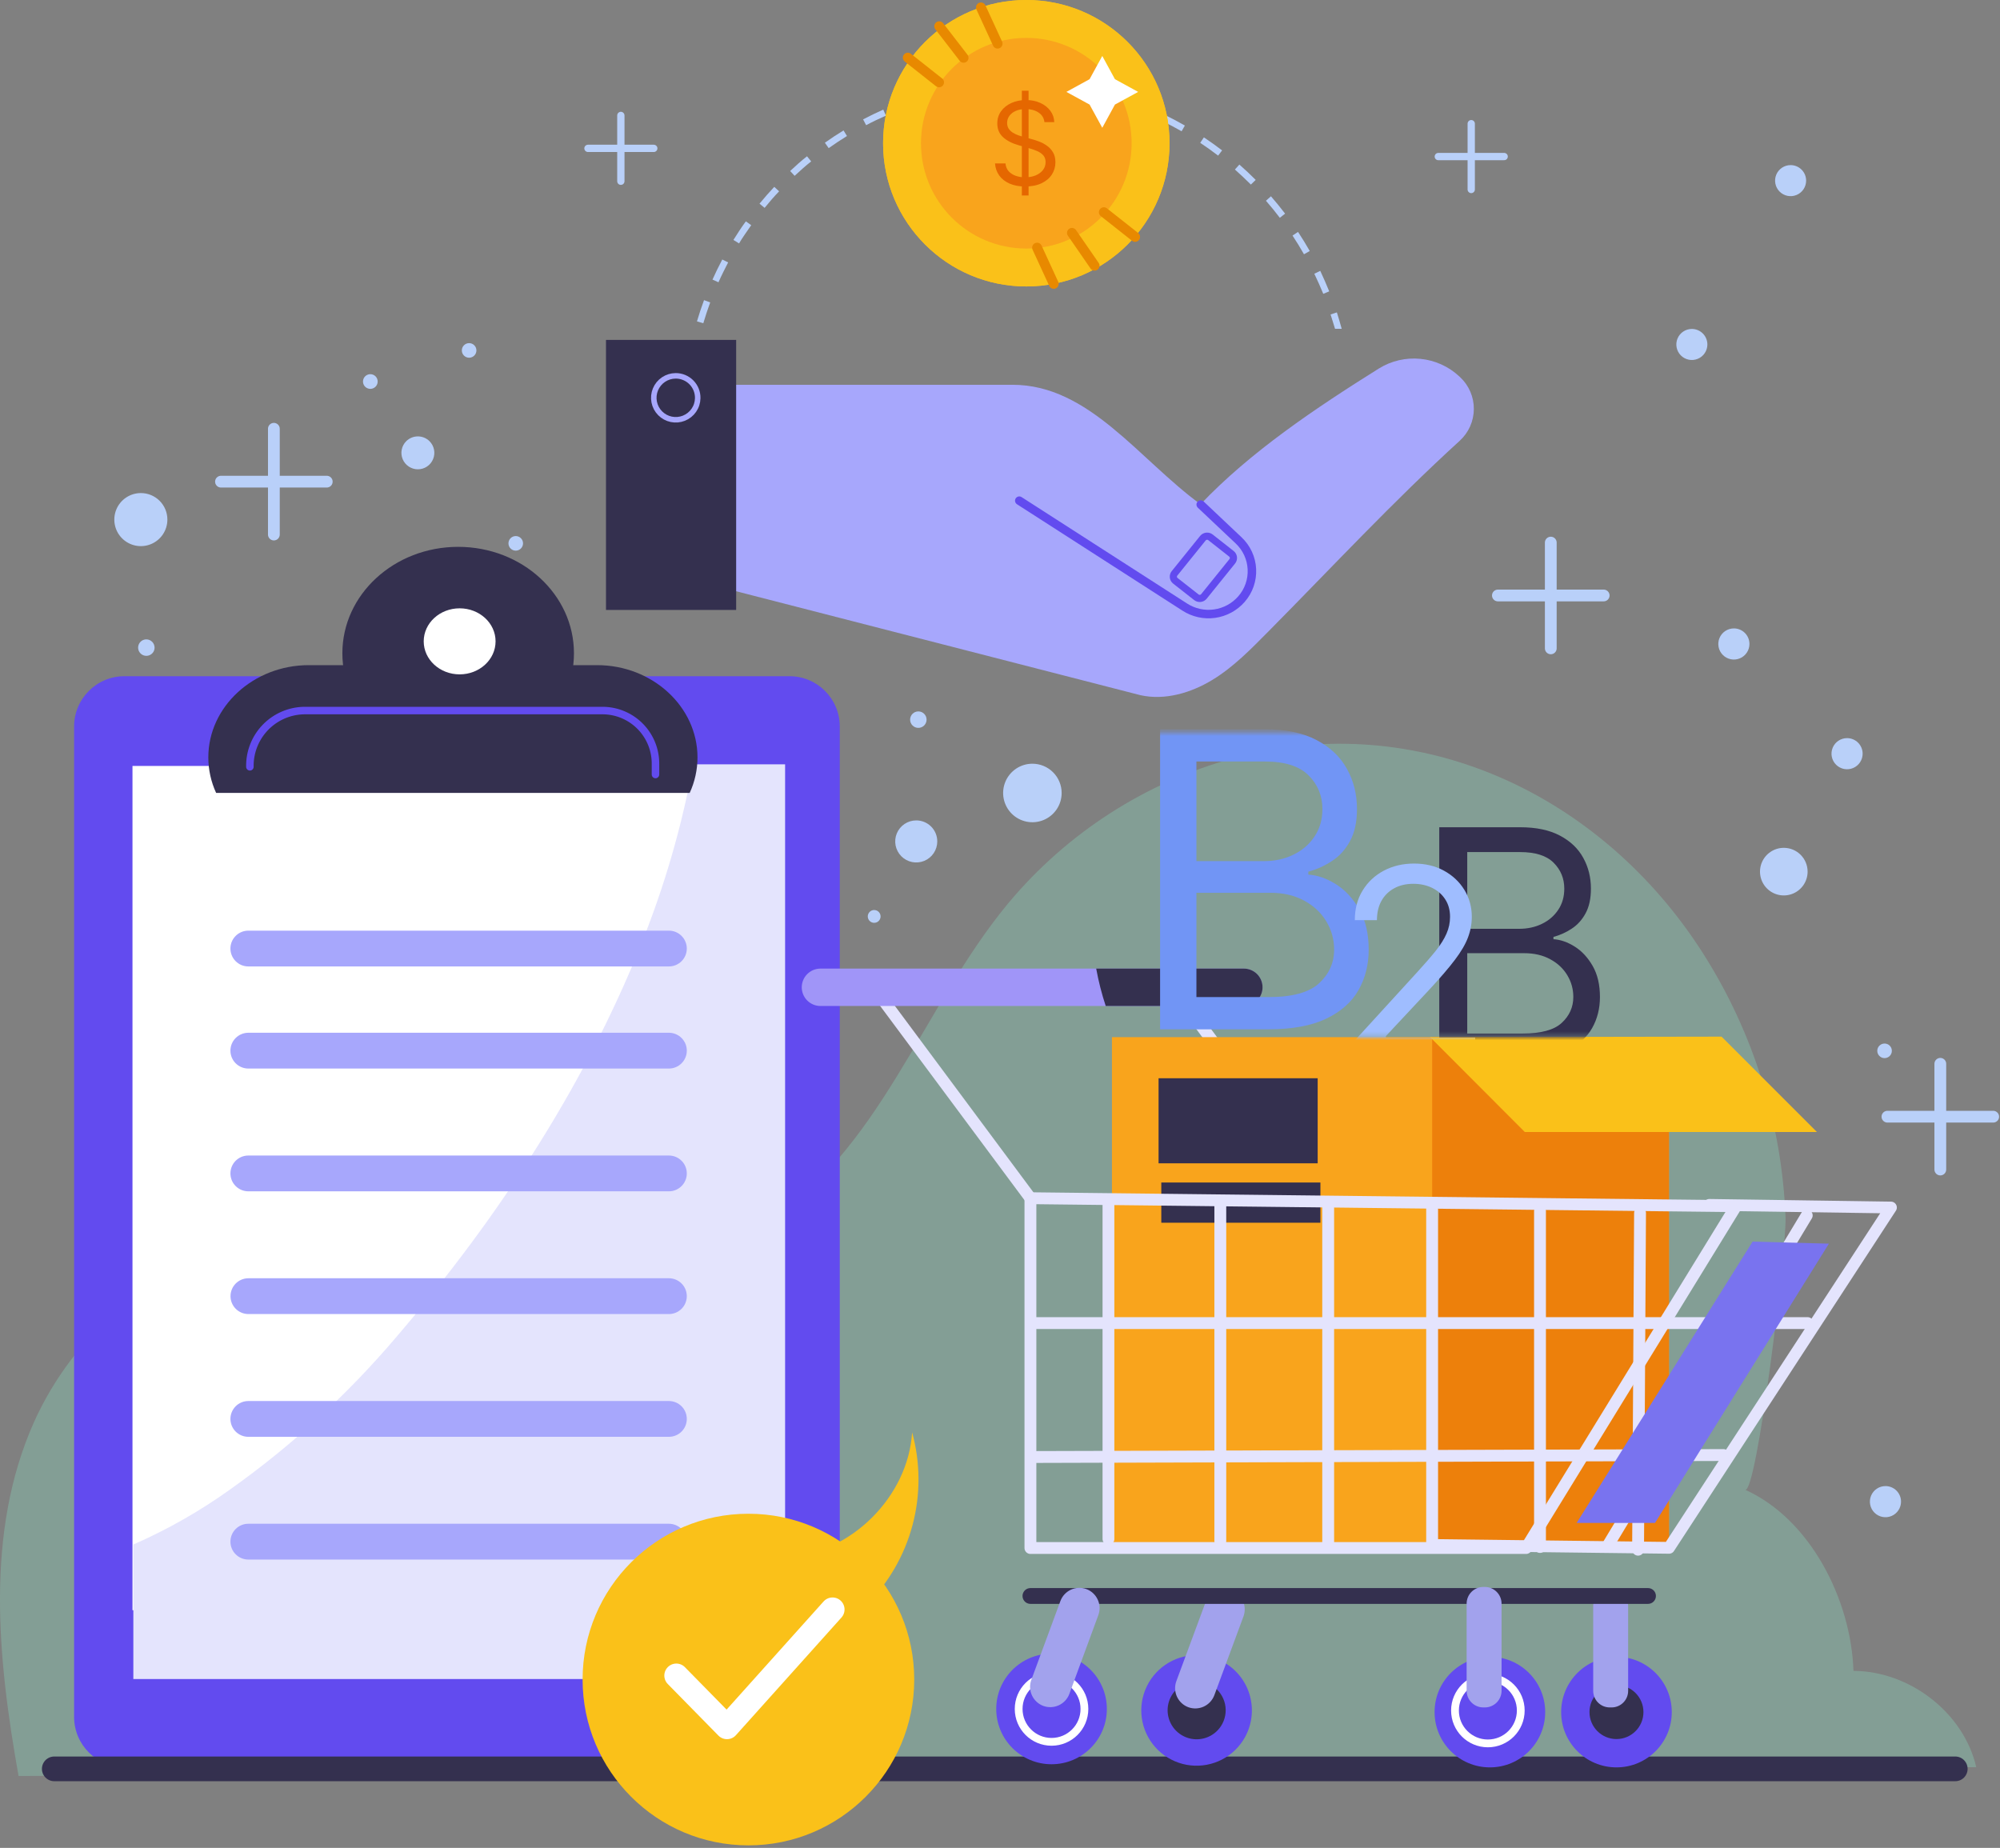 <svg width="447" height="413" viewBox="0 0 447 413" fill="none" xmlns="http://www.w3.org/2000/svg">
<rect x="0" y="0" width="447" height="413" fill="#808080" stroke="none"/>
<g clip-path="url(#clip0_391_2175)">
<path d="M61.21 95.83V119.47" stroke="#B9D0F9" stroke-width="2.63" stroke-linecap="round" stroke-linejoin="round"/>
<path d="M73.03 107.65H49.39" stroke="#B9D0F9" stroke-width="2.63" stroke-linecap="round" stroke-linejoin="round"/>
<path d="M346.6 121.27V144.91" stroke="#B9D0F9" stroke-width="2.63" stroke-linecap="round" stroke-linejoin="round"/>
<path d="M358.42 133.09H334.78" stroke="#B9D0F9" stroke-width="2.63" stroke-linecap="round" stroke-linejoin="round"/>
<path d="M138.76 25.8V40.51" stroke="#B9D0F9" stroke-width="1.63" stroke-linecap="round" stroke-linejoin="round"/>
<path d="M146.12 33.16H131.41" stroke="#B9D0F9" stroke-width="1.63" stroke-linecap="round" stroke-linejoin="round"/>
<path d="M328.82 27.64V42.35" stroke="#B9D0F9" stroke-width="1.63" stroke-linecap="round" stroke-linejoin="round"/>
<path d="M336.18 34.99H321.46" stroke="#B9D0F9" stroke-width="1.63" stroke-linecap="round" stroke-linejoin="round"/>
<path d="M433.66 237.76V261.39" stroke="#B9D0F9" stroke-width="2.63" stroke-linecap="round" stroke-linejoin="round"/>
<path d="M445.48 249.58H421.84" stroke="#B9D0F9" stroke-width="2.63" stroke-linecap="round" stroke-linejoin="round"/>
<path opacity="0.27" d="M4.15 396.93C-0.55 370.61 -3.34 342.44 7.53 318C21.67 286.24 58.84 267.34 93.25 272.27C109.57 274.61 125.25 281.62 141.72 281.52C151.746 281.442 161.575 278.728 170.22 273.65C196.5 258.18 205.93 225.21 225.44 201.76C238.498 186.152 255.996 174.886 275.61 169.46C317.1 158.1 358.08 177.62 380.67 213.14C391.918 230.831 398.267 251.192 399.07 272.14C399.31 278.76 392.65 334.14 390.02 332.95C404.58 339.49 413.72 357.5 414.25 373.44C426.78 373.49 438.88 382.75 441.69 394.96L4.15 396.93Z" fill="#8FF2D1"/>
<path d="M255.84 23.68C254.31 23.05 252.73 22.47 251.16 21.95L250.69 23.35C252.23 23.86 253.78 24.43 255.29 25.04L255.84 23.68Z" fill="#B9D0F9"/>
<path d="M273.14 33.61C271.82 32.61 270.45 31.61 269.07 30.7L268.25 31.92C269.61 32.83 270.95 33.79 272.25 34.78L273.14 33.61Z" fill="#B9D0F9"/>
<path d="M264.82 28.06C263.38 27.23 261.9 26.45 260.41 25.72L259.76 27.05C261.22 27.76 262.67 28.53 264.09 29.34L264.82 28.06Z" fill="#B9D0F9"/>
<path d="M246.36 20.53C244.75 20.12 243.11 19.75 241.48 19.45L241.2 20.9C242.8 21.2 244.41 21.56 245.99 21.96L246.36 20.53Z" fill="#B9D0F9"/>
<path d="M297.08 65.12C296.46 63.58 295.78 62.04 295.08 60.54L293.75 61.18C294.46 62.65 295.13 64.18 295.75 65.67L297.08 65.12Z" fill="#B9D0F9"/>
<path d="M299.87 73.49C299.53 72.26 299.18 71.03 298.79 69.82L297.38 70.28C297.73 71.34 298.04 72.41 298.38 73.49H299.87Z" fill="#B9D0F9"/>
<path d="M236.53 18.689C234.88 18.489 233.2 18.349 231.53 18.27L231.45 19.739C233.08 19.82 234.72 19.959 236.34 20.16L236.53 18.689Z" fill="#B9D0F9"/>
<path d="M287.22 47.75C286.22 46.43 285.15 45.13 284.06 43.87L282.94 44.87C284.02 46.1 285.06 47.38 286.04 48.68L287.22 47.75Z" fill="#B9D0F9"/>
<path d="M292.73 56.1C291.91 54.66 291.03 53.22 290.11 51.83L288.88 52.65C289.78 54.01 290.64 55.42 291.44 56.83L292.73 56.1Z" fill="#B9D0F9"/>
<path d="M280.65 40.21C279.48 39.03 278.25 37.88 277 36.78L276 37.89C277.22 38.97 278.42 40.1 279.57 41.25L280.65 40.21Z" fill="#B9D0F9"/>
<path d="M207.22 22.5L206.81 21.08C205.21 21.55 203.6 22.08 202.04 22.63L202.55 24.02C204.08 23.47 205.65 23 207.22 22.5Z" fill="#B9D0F9"/>
<path d="M174.13 42.76L173.05 41.76C171.91 42.98 170.8 44.24 169.75 45.52L170.89 46.46C171.92 45.18 173 43.94 174.13 42.76Z" fill="#B9D0F9"/>
<path d="M162.74 58.65L161.43 58C160.65 59.47 159.91 61 159.24 62.49L160.58 63.09C161.25 61.57 162 60.09 162.74 58.65Z" fill="#B9D0F9"/>
<path d="M167.9 50.33L166.7 49.47C165.7 50.82 164.8 52.22 163.92 53.63L165.18 54.4C166 53 167 51.65 167.9 50.33Z" fill="#B9D0F9"/>
<path d="M226.57 19.64V18.17C224.9 18.17 223.22 18.27 221.57 18.4L221.69 19.87C223.29 19.74 224.93 19.67 226.57 19.64Z" fill="#B9D0F9"/>
<path d="M158.73 67.59L157.35 67.08C156.77 68.64 156.24 70.23 155.77 71.83L157.19 72.24C157.65 70.68 158.17 69.12 158.73 67.59Z" fill="#B9D0F9"/>
<path d="M198 25.85L197.41 24.5C195.89 25.17 194.41 25.9 192.9 26.68L193.58 27.98C195 27.22 196.5 26.51 198 25.85Z" fill="#B9D0F9"/>
<path d="M216.8 20.43L216.58 19C214.93 19.24 213.28 19.54 211.66 19.89L212 21.3C213.56 21 215.18 20.66 216.8 20.43Z" fill="#B9D0F9"/>
<path d="M189.3 30.4L188.53 29.15C187.12 30.01 185.71 30.94 184.36 31.9L185.21 33.11C186.54 32.16 187.92 31.25 189.3 30.4Z" fill="#B9D0F9"/>
<path d="M181.3 36.07L180.37 34.93C179.08 35.93 177.81 37.09 176.6 38.22L177.6 39.3C178.79 38.19 180 37.1 181.3 36.07Z" fill="#B9D0F9"/>
<path d="M176.44 151.13H27.81C21.597 151.13 16.56 156.167 16.56 162.38V383.72C16.56 389.933 21.597 394.97 27.81 394.97H176.44C182.653 394.97 187.69 389.933 187.69 383.72V162.38C187.69 156.167 182.653 151.13 176.44 151.13Z" fill="#624BEF"/>
<path d="M164.31 171.19H29.61V359.88H164.31V171.19Z" fill="white"/>
<path d="M154.94 170.82C152.65 183.368 149.205 195.677 144.65 207.59C132.04 240.59 112.01 271.46 88.54 298.87C77.642 311.702 65.186 323.123 51.46 332.87C44.69 337.725 37.431 341.858 29.8 345.2V375.27H175.47V170.82H154.94Z" fill="#E4E4FD"/>
<path d="M102.4 169.8C116.693 169.8 128.28 159.149 128.28 146.01C128.28 132.871 116.693 122.22 102.4 122.22C88.107 122.22 76.52 132.871 76.52 146.01C76.52 159.149 88.107 169.8 102.4 169.8Z" fill="#34304F"/>
<path d="M154.15 177.21C155.295 174.723 155.888 172.018 155.89 169.28C155.89 157.94 145.8 148.66 133.46 148.66H69C56.66 148.66 46.56 157.94 46.56 169.28C46.562 172.018 47.156 174.723 48.3 177.21H154.15Z" fill="#34304F"/>
<path d="M149.5 216H55.5C54.439 216 53.422 215.579 52.672 214.828C51.921 214.078 51.5 213.061 51.5 212C51.5 210.939 51.921 209.922 52.672 209.172C53.422 208.421 54.439 208 55.5 208H149.5C150.561 208 151.578 208.421 152.328 209.172C153.079 209.922 153.5 210.939 153.5 212C153.5 213.061 153.079 214.078 152.328 214.828C151.578 215.579 150.561 216 149.5 216Z" fill="#A7A7FC"/>
<path d="M149.5 238.82H55.5C54.439 238.82 53.422 238.399 52.672 237.649C51.921 236.899 51.5 235.881 51.5 234.82C51.5 233.759 51.921 232.742 52.672 231.992C53.422 231.242 54.439 230.82 55.5 230.82H149.5C150.561 230.82 151.578 231.242 152.328 231.992C153.079 232.742 153.5 233.759 153.5 234.82C153.5 235.881 153.079 236.899 152.328 237.649C151.578 238.399 150.561 238.82 149.5 238.82Z" fill="#A7A7FC"/>
<path d="M149.5 266.26H55.5C54.439 266.26 53.422 265.838 52.672 265.088C51.921 264.338 51.5 263.321 51.5 262.26C51.5 261.199 51.921 260.181 52.672 259.431C53.422 258.681 54.439 258.26 55.5 258.26H149.5C150.561 258.26 151.578 258.681 152.328 259.431C153.079 260.181 153.5 261.199 153.5 262.26C153.5 263.321 153.079 264.338 152.328 265.088C151.578 265.838 150.561 266.26 149.5 266.26Z" fill="#A7A7FC"/>
<path d="M149.5 285.69H55.52C53.311 285.69 51.52 287.481 51.52 289.69C51.52 291.9 53.311 293.69 55.52 293.69H149.5C151.709 293.69 153.5 291.9 153.5 289.69C153.5 287.481 151.709 285.69 149.5 285.69Z" fill="#A7A7FC"/>
<path d="M149.5 321.13H55.5C54.439 321.13 53.422 320.708 52.672 319.958C51.921 319.208 51.5 318.191 51.5 317.13C51.5 316.069 51.921 315.052 52.672 314.301C53.422 313.551 54.439 313.13 55.5 313.13H149.5C150.561 313.13 151.578 313.551 152.328 314.301C153.079 315.052 153.5 316.069 153.5 317.13C153.5 318.191 153.079 319.208 152.328 319.958C151.578 320.708 150.561 321.13 149.5 321.13Z" fill="#A7A7FC"/>
<path d="M149.5 348.56H55.5C54.439 348.56 53.422 348.138 52.672 347.388C51.921 346.638 51.5 345.62 51.5 344.56C51.5 343.499 51.921 342.481 52.672 341.731C53.422 340.981 54.439 340.56 55.5 340.56H149.5C150.561 340.56 151.578 340.981 152.328 341.731C153.079 342.481 153.5 343.499 153.5 344.56C153.5 345.62 153.079 346.638 152.328 347.388C151.578 348.138 150.561 348.56 149.5 348.56Z" fill="#A7A7FC"/>
<path d="M102.73 150.72C107.165 150.72 110.76 147.416 110.76 143.34C110.76 139.264 107.165 135.96 102.73 135.96C98.295 135.96 94.7 139.264 94.7 143.34C94.7 147.416 98.295 150.72 102.73 150.72Z" fill="white"/>
<path d="M55.85 171.38C55.788 168.11 57.027 164.95 59.294 162.593C61.561 160.236 64.67 158.875 67.94 158.81H134.89C138.031 158.873 141.019 160.181 143.196 162.446C145.373 164.711 146.561 167.748 146.5 170.89V173.1" stroke="#624BEF" stroke-width="1.68" stroke-linecap="round" stroke-linejoin="round"/>
<path d="M12.13 395.34H437" stroke="#34304F" stroke-width="5.52" stroke-linecap="round" stroke-linejoin="round"/>
<path d="M96 98.61C96.514 99.125 96.863 99.781 97.005 100.494C97.146 101.208 97.073 101.947 96.794 102.619C96.515 103.291 96.043 103.865 95.439 104.269C94.834 104.673 94.122 104.889 93.395 104.889C92.667 104.889 91.956 104.673 91.351 104.269C90.746 103.865 90.275 103.291 89.996 102.619C89.717 101.947 89.644 101.208 89.785 100.494C89.926 99.781 90.276 99.125 90.79 98.61C91.481 97.92 92.418 97.533 93.395 97.533C94.371 97.533 95.308 97.92 96 98.61Z" fill="#B9D0F9"/>
<path d="M104.85 79.95C105.75 79.95 106.48 79.221 106.48 78.32C106.48 77.42 105.75 76.69 104.85 76.69C103.949 76.69 103.22 77.42 103.22 78.32C103.22 79.221 103.949 79.95 104.85 79.95Z" fill="#B9D0F9"/>
<path d="M84.41 85.27C84.41 85.595 84.313 85.912 84.133 86.182C83.952 86.452 83.695 86.662 83.395 86.786C83.095 86.91 82.765 86.942 82.446 86.878C82.128 86.814 81.836 86.656 81.607 86.426C81.378 86.196 81.222 85.903 81.16 85.584C81.098 85.265 81.132 84.935 81.258 84.635C81.383 84.336 81.595 84.08 81.866 83.901C82.137 83.722 82.455 83.628 82.78 83.63C82.995 83.63 83.208 83.672 83.406 83.755C83.604 83.838 83.784 83.958 83.936 84.111C84.088 84.263 84.207 84.444 84.289 84.643C84.37 84.842 84.411 85.055 84.41 85.27Z" fill="#B9D0F9"/>
<path d="M37.41 116.13C37.41 117.303 37.062 118.45 36.41 119.425C35.759 120.4 34.833 121.16 33.749 121.609C32.666 122.058 31.473 122.175 30.323 121.946C29.173 121.717 28.116 121.153 27.287 120.323C26.457 119.494 25.893 118.437 25.664 117.287C25.435 116.137 25.552 114.944 26.001 113.861C26.45 112.777 27.21 111.851 28.185 111.2C29.16 110.548 30.307 110.2 31.48 110.2C32.259 110.199 33.031 110.351 33.751 110.649C34.471 110.946 35.125 111.383 35.676 111.934C36.227 112.485 36.664 113.139 36.961 113.859C37.259 114.579 37.411 115.351 37.41 116.13Z" fill="#B9D0F9"/>
<path d="M34.55 144.74C34.55 145.104 34.442 145.46 34.24 145.763C34.038 146.065 33.751 146.301 33.414 146.44C33.078 146.58 32.708 146.616 32.351 146.545C31.994 146.474 31.666 146.299 31.409 146.041C31.152 145.784 30.977 145.456 30.905 145.099C30.834 144.742 30.871 144.372 31.01 144.036C31.149 143.7 31.385 143.413 31.688 143.21C31.991 143.008 32.346 142.9 32.71 142.9C33.197 142.903 33.664 143.098 34.008 143.442C34.353 143.787 34.547 144.253 34.55 144.74Z" fill="#B9D0F9"/>
<path d="M115.27 123.07C116.17 123.07 116.9 122.34 116.9 121.44C116.9 120.539 116.17 119.81 115.27 119.81C114.369 119.81 113.64 120.539 113.64 121.44C113.64 122.34 114.369 123.07 115.27 123.07Z" fill="#B9D0F9"/>
<path d="M209.48 188.06C209.48 188.99 209.204 189.899 208.688 190.672C208.172 191.444 207.438 192.047 206.579 192.403C205.72 192.758 204.775 192.851 203.863 192.67C202.951 192.489 202.114 192.041 201.457 191.384C200.799 190.726 200.352 189.889 200.17 188.977C199.989 188.066 200.082 187.121 200.438 186.262C200.794 185.403 201.396 184.669 202.169 184.152C202.942 183.636 203.851 183.36 204.78 183.36C205.398 183.359 206.009 183.48 206.58 183.715C207.151 183.951 207.67 184.297 208.106 184.734C208.543 185.171 208.889 185.689 209.125 186.26C209.361 186.831 209.481 187.443 209.48 188.06Z" fill="#B9D0F9"/>
<path d="M205.25 162.68C206.266 162.68 207.09 161.856 207.09 160.84C207.09 159.824 206.266 159 205.25 159C204.233 159 203.41 159.824 203.41 160.84C203.41 161.856 204.233 162.68 205.25 162.68Z" fill="#B9D0F9"/>
<path d="M196.81 204.82C196.81 205.102 196.726 205.379 196.569 205.614C196.412 205.849 196.188 206.033 195.927 206.141C195.666 206.249 195.378 206.277 195.101 206.222C194.823 206.167 194.569 206.031 194.369 205.831C194.169 205.631 194.032 205.376 193.977 205.099C193.922 204.821 193.95 204.534 194.059 204.272C194.167 204.011 194.35 203.788 194.585 203.631C194.82 203.474 195.097 203.39 195.38 203.39C195.568 203.39 195.753 203.427 195.927 203.499C196.1 203.57 196.258 203.676 196.391 203.808C196.524 203.941 196.629 204.099 196.701 204.272C196.773 204.446 196.81 204.632 196.81 204.82Z" fill="#B9D0F9"/>
<path d="M237.28 177.23C237.28 178.524 236.896 179.788 236.178 180.864C235.459 181.939 234.437 182.778 233.242 183.273C232.047 183.768 230.732 183.897 229.464 183.645C228.195 183.392 227.03 182.77 226.115 181.855C225.201 180.94 224.578 179.775 224.325 178.506C224.073 177.238 224.203 175.923 224.698 174.728C225.193 173.533 226.031 172.511 227.106 171.793C228.182 171.074 229.446 170.69 230.74 170.69C232.474 170.69 234.138 171.379 235.364 172.606C236.591 173.832 237.28 175.496 237.28 177.23Z" fill="#B9D0F9"/>
<path d="M416.3 168.44C416.302 169.128 416.099 169.802 415.718 170.376C415.337 170.949 414.794 171.397 414.159 171.662C413.523 171.927 412.823 171.997 412.147 171.864C411.471 171.731 410.85 171.4 410.363 170.914C409.875 170.428 409.543 169.808 409.407 169.132C409.272 168.457 409.341 167.757 409.604 167.12C409.867 166.484 410.313 165.94 410.885 165.557C411.458 165.174 412.131 164.97 412.82 164.97C413.741 164.97 414.625 165.335 415.277 165.985C415.929 166.636 416.297 167.519 416.3 168.44Z" fill="#B9D0F9"/>
<path d="M381.6 76.999C381.598 77.685 381.392 78.355 381.01 78.925C380.628 79.494 380.085 79.937 379.451 80.198C378.816 80.459 378.119 80.527 377.447 80.392C376.774 80.257 376.157 79.925 375.672 79.44C375.188 78.954 374.859 78.336 374.726 77.663C374.593 76.99 374.662 76.293 374.925 75.659C375.188 75.026 375.632 74.484 376.203 74.104C376.773 73.723 377.444 73.519 378.13 73.519C378.586 73.519 379.038 73.61 379.46 73.785C379.882 73.96 380.264 74.216 380.587 74.539C380.909 74.863 381.165 75.246 381.338 75.668C381.512 76.091 381.601 76.543 381.6 76.999Z" fill="#B9D0F9"/>
<path d="M404 194.81C404 195.862 403.688 196.891 403.103 197.766C402.519 198.641 401.688 199.323 400.716 199.725C399.744 200.128 398.674 200.233 397.642 200.028C396.61 199.823 395.662 199.316 394.918 198.572C394.174 197.828 393.667 196.88 393.462 195.848C393.257 194.816 393.362 193.746 393.765 192.774C394.167 191.802 394.849 190.971 395.724 190.387C396.599 189.802 397.628 189.49 398.68 189.49C400.091 189.49 401.444 190.051 402.442 191.048C403.439 192.046 404 193.399 404 194.81Z" fill="#B9D0F9"/>
<path d="M391 143.92C391.002 144.609 390.8 145.283 390.418 145.856C390.037 146.43 389.494 146.878 388.859 147.142C388.223 147.407 387.523 147.478 386.847 147.345C386.172 147.211 385.551 146.881 385.063 146.394C384.575 145.908 384.243 145.288 384.108 144.613C383.973 143.937 384.041 143.237 384.304 142.601C384.567 141.964 385.013 141.42 385.586 141.037C386.158 140.655 386.831 140.45 387.52 140.45C387.977 140.449 388.429 140.538 388.851 140.711C389.273 140.885 389.657 141.141 389.98 141.463C390.303 141.785 390.56 142.168 390.735 142.59C390.91 143.012 391 143.464 391 143.92Z" fill="#B9D0F9"/>
<path d="M403.67 40.38C403.668 41.066 403.463 41.736 403.08 42.306C402.698 42.875 402.155 43.318 401.521 43.579C400.887 43.84 400.189 43.907 399.517 43.773C398.844 43.638 398.227 43.306 397.743 42.821C397.259 42.335 396.929 41.717 396.796 41.044C396.663 40.371 396.732 39.674 396.995 39.04C397.258 38.407 397.703 37.865 398.273 37.484C398.844 37.104 399.514 36.9 400.2 36.9C400.657 36.9 401.109 36.99 401.53 37.166C401.952 37.34 402.335 37.597 402.657 37.92C402.98 38.243 403.235 38.627 403.409 39.049C403.583 39.472 403.671 39.924 403.67 40.38Z" fill="#B9D0F9"/>
<path d="M264.07 223.34L297.11 267.8" stroke="#E4E4FD" stroke-width="2.65" stroke-linecap="round" stroke-linejoin="round"/>
<path d="M373.03 231.8H248.52V345.94H373.03V231.8Z" fill="#F9A41C"/>
<path opacity="0.6" d="M373.02 231.8H320.09V345.94H373.02V231.8Z" fill="#E56700"/>
<path d="M294.5 240.99H258.94V260H294.5V240.99Z" fill="#34304F"/>
<path d="M295.11 264.29H259.55V273.28H295.11V264.29Z" fill="#34304F"/>
<path d="M230.3 267.8V345.98H341.08L387.99 269.58L230.3 267.8Z" stroke="#E4E4FD" stroke-width="2.65" stroke-linecap="round" stroke-linejoin="round"/>
<path d="M197.26 223.34L230.3 267.8" stroke="#E4E4FD" stroke-width="2.65" stroke-linecap="round" stroke-linejoin="round"/>
<path d="M247.74 269.29V343.96" stroke="#E4E4FD" stroke-width="2.64" stroke-linecap="round" stroke-linejoin="round"/>
<path d="M272.74 269.35V344.41" stroke="#E4E4FD" stroke-width="2.65" stroke-linecap="round" stroke-linejoin="round"/>
<path d="M296.85 269.8V344.85" stroke="#E4E4FD" stroke-width="2.65" stroke-linecap="round" stroke-linejoin="round"/>
<path d="M320.08 270.25V345.3" stroke="#E4E4FD" stroke-width="2.65" stroke-linecap="round" stroke-linejoin="round"/>
<path d="M344.19 345.75V270.69" stroke="#E4E4FD" stroke-width="2.65" stroke-linecap="round" stroke-linejoin="round"/>
<path d="M231.21 295.71H404" stroke="#E4E4FD" stroke-width="2.65" stroke-linecap="round" stroke-linejoin="round"/>
<path d="M231.21 325.64L385.19 325.2" stroke="#E4E4FD" stroke-width="2.65" stroke-linecap="round" stroke-linejoin="round"/>
<path d="M366.11 346.36L366.55 271.12" stroke="#E4E4FD" stroke-width="2.65" stroke-linecap="round" stroke-linejoin="round"/>
<path d="M278 224.84H183.37C182.262 224.838 181.2 224.397 180.417 223.613C179.634 222.83 179.193 221.768 179.19 220.66C179.193 219.553 179.634 218.491 180.417 217.708C181.2 216.924 182.262 216.483 183.37 216.48H278C279.106 216.486 280.165 216.928 280.946 217.711C281.727 218.494 282.167 219.554 282.17 220.66C282.167 221.767 281.727 222.827 280.946 223.61C280.165 224.393 279.106 224.835 278 224.84Z" fill="#A095F8"/>
<path d="M278 216.48H245C245.517 219.313 246.228 222.106 247.13 224.84H278C279.109 224.84 280.172 224.4 280.956 223.616C281.74 222.832 282.18 221.769 282.18 220.66C282.18 219.552 281.74 218.489 280.956 217.705C280.172 216.921 279.109 216.48 278 216.48Z" fill="#34304F"/>
<path d="M382.04 269.29L422.63 269.88L373.03 345.94L320.08 345.3" stroke="#E4E4FD" stroke-width="2.63" stroke-linecap="round" stroke-linejoin="round"/>
<path d="M359.46 345.24L403.81 271.64" stroke="#E4E4FD" stroke-width="2.64" stroke-linecap="round" stroke-linejoin="round"/>
<path d="M277.81 389C276.481 391.051 274.573 392.662 272.329 393.629C270.084 394.596 267.603 394.876 265.199 394.434C262.796 393.991 260.577 392.846 258.824 391.143C257.071 389.44 255.862 387.255 255.351 384.865C254.839 382.475 255.048 379.987 255.95 377.715C256.852 375.444 258.408 373.491 260.42 372.103C262.432 370.716 264.81 369.956 267.254 369.919C269.698 369.883 272.097 370.572 274.15 371.9C275.513 372.782 276.69 373.924 277.612 375.261C278.534 376.597 279.184 378.103 279.523 379.691C279.863 381.279 279.887 382.919 279.593 384.516C279.299 386.113 278.693 387.637 277.81 389Z" fill="#624BEF"/>
<path d="M272.89 385.781C272.191 386.855 271.189 387.698 270.011 388.204C268.833 388.71 267.531 388.855 266.271 388.622C265.01 388.389 263.847 387.787 262.927 386.894C262.008 386 261.374 384.854 261.105 383.601C260.836 382.347 260.945 381.042 261.417 379.85C261.889 378.658 262.703 377.633 263.758 376.903C264.812 376.174 266.058 375.773 267.34 375.751C268.622 375.729 269.882 376.087 270.96 376.781C271.68 377.243 272.301 377.843 272.788 378.547C273.274 379.25 273.617 380.043 273.797 380.879C273.976 381.716 273.988 382.579 273.833 383.42C273.677 384.262 273.357 385.064 272.89 385.781Z" fill="#34304F"/>
<path d="M265.58 381.56C264.458 381.139 263.549 380.293 263.049 379.205C262.548 378.116 262.499 376.875 262.91 375.75L269.44 358.12C269.86 356.998 270.707 356.089 271.795 355.589C272.883 355.088 274.125 355.039 275.25 355.45C276.373 355.868 277.284 356.714 277.785 357.803C278.285 358.892 278.334 360.135 277.92 361.26L271.4 378.89C270.977 380.012 270.129 380.922 269.039 381.422C267.949 381.922 266.706 381.971 265.58 381.56Z" fill="#A2A2ED"/>
<path d="M369.9 340.37H352.38L391.7 277.5L408.76 277.96L369.9 340.37Z" fill="#7973EF"/>
<path d="M361.28 395.01C368.106 395.01 373.64 389.476 373.64 382.65C373.64 375.824 368.106 370.29 361.28 370.29C354.454 370.29 348.92 375.824 348.92 382.65C348.92 389.476 354.454 395.01 361.28 395.01Z" fill="#624BEF"/>
<path d="M361.28 388.68C364.61 388.68 367.31 385.98 367.31 382.65C367.31 379.32 364.61 376.62 361.28 376.62C357.95 376.62 355.25 379.32 355.25 382.65C355.25 385.98 357.95 388.68 361.28 388.68Z" fill="#34304F"/>
<path d="M360.19 355.28H359.78C357.737 355.28 356.08 356.937 356.08 358.98V377.91C356.08 379.954 357.737 381.61 359.78 381.61H360.19C362.234 381.61 363.89 379.954 363.89 377.91V358.98C363.89 356.937 362.234 355.28 360.19 355.28Z" fill="#A2A2ED"/>
<path d="M230.3 356.7H368.33" stroke="#34304F" stroke-width="3.53" stroke-linecap="round" stroke-linejoin="round"/>
<path d="M235.02 394.31C241.846 394.31 247.38 388.776 247.38 381.95C247.38 375.124 241.846 369.59 235.02 369.59C228.193 369.59 222.66 375.124 222.66 381.95C222.66 388.776 228.193 394.31 235.02 394.31Z" fill="#624BEF"/>
<path d="M235.02 389.3C239.079 389.3 242.37 386.009 242.37 381.95C242.37 377.89 239.079 374.6 235.02 374.6C230.961 374.6 227.67 377.89 227.67 381.95C227.67 386.009 230.961 389.3 235.02 389.3Z" stroke="white" stroke-width="1.74" stroke-linecap="round" stroke-linejoin="round"/>
<path d="M332.99 395.01C339.816 395.01 345.35 389.476 345.35 382.65C345.35 375.824 339.816 370.29 332.99 370.29C326.164 370.29 320.63 375.824 320.63 382.65C320.63 389.476 326.164 395.01 332.99 395.01Z" fill="#624BEF"/>
<path d="M233.17 381.27C232.048 380.847 231.138 379.999 230.638 378.909C230.138 377.819 230.089 376.576 230.5 375.45L237 357.83C237.418 356.707 238.265 355.795 239.354 355.295C240.443 354.794 241.685 354.746 242.81 355.16C243.932 355.58 244.841 356.427 245.341 357.515C245.842 358.603 245.891 359.845 245.48 360.97L239 378.59C238.58 379.716 237.73 380.63 236.638 381.132C235.546 381.635 234.299 381.684 233.17 381.27Z" fill="#A2A2ED"/>
<path d="M332.54 389.65C336.599 389.65 339.89 386.359 339.89 382.3C339.89 378.241 336.599 374.95 332.54 374.95C328.481 374.95 325.19 378.241 325.19 382.3C325.19 386.359 328.481 389.65 332.54 389.65Z" stroke="white" stroke-width="1.74" stroke-linecap="round" stroke-linejoin="round"/>
<path d="M331.86 354.68H331.53C329.464 354.68 327.79 356.354 327.79 358.42V377.87C327.79 379.935 329.464 381.61 331.53 381.61H331.86C333.926 381.61 335.6 379.935 335.6 377.87V358.42C335.6 356.354 333.926 354.68 331.86 354.68Z" fill="#A2A2ED"/>
<path d="M319.63 231.8L340.79 253H406.08L384.77 231.69L319.63 231.8Z" fill="#FAC119"/>
<path d="M421.2 236.49C422.1 236.49 422.83 235.761 422.83 234.86C422.83 233.96 422.1 233.23 421.2 233.23C420.3 233.23 419.57 233.96 419.57 234.86C419.57 235.761 420.3 236.49 421.2 236.49Z" fill="#B9D0F9"/>
<path d="M424.88 335.61C424.882 336.299 424.679 336.973 424.298 337.547C423.916 338.121 423.373 338.568 422.736 338.833C422.1 339.097 421.399 339.167 420.723 339.033C420.047 338.899 419.426 338.568 418.939 338.08C418.452 337.593 418.12 336.972 417.986 336.296C417.852 335.62 417.922 334.92 418.187 334.283C418.451 333.647 418.899 333.104 419.473 332.722C420.047 332.34 420.721 332.138 421.41 332.14C422.33 332.14 423.213 332.505 423.864 333.156C424.514 333.807 424.88 334.689 424.88 335.61Z" fill="#B9D0F9"/>
<path d="M149.19 128.2V86H226.32C243.42 86 254.58 102.7 268.32 112.71C279.45 101 294 91.24 308.18 82.36C310.96 80.637 314.229 79.879 317.483 80.203C320.737 80.526 323.794 81.914 326.18 84.15L326.34 84.3C327.315 85.211 328.091 86.315 328.618 87.541C329.146 88.767 329.414 90.09 329.405 91.424C329.397 92.759 329.112 94.078 328.569 95.297C328.026 96.517 327.236 97.61 326.25 98.51C311.36 112.09 297.75 126.72 283.51 141.11C279.6 145.06 275.67 149.11 270.91 151.99C266.15 154.87 260.37 156.58 254.91 155.38L149.19 128.2Z" fill="#A7A7FC"/>
<path d="M227.81 111.9L264.81 135.69C266.784 136.961 269.149 137.479 271.473 137.151C273.797 136.822 275.926 135.668 277.47 133.9C279.084 132.055 279.919 129.655 279.799 127.206C279.68 124.757 278.616 122.45 276.83 120.77L268.36 112.77" stroke="#624BEF" stroke-width="1.9" stroke-linecap="round" stroke-linejoin="round"/>
<path d="M164.53 75.97H135.44V136.32H164.53V75.97Z" fill="#34304F"/>
<path d="M275.42 125.44L269.07 133.31C268.869 133.553 268.581 133.708 268.267 133.741C267.953 133.775 267.638 133.685 267.39 133.49L262.7 129.81C262.577 129.715 262.473 129.596 262.396 129.461C262.319 129.326 262.27 129.176 262.251 129.022C262.232 128.867 262.245 128.71 262.288 128.561C262.33 128.411 262.403 128.271 262.5 128.15L268.85 120.28C269.052 120.034 269.341 119.877 269.656 119.842C269.972 119.806 270.289 119.895 270.54 120.09L275.23 123.78C275.352 123.876 275.453 123.995 275.528 124.131C275.604 124.267 275.652 124.416 275.669 124.57C275.687 124.724 275.674 124.881 275.631 125.03C275.589 125.179 275.517 125.318 275.42 125.44Z" stroke="#624BEF" stroke-width="1.6" stroke-linecap="round" stroke-linejoin="round"/>
<path d="M155.94 89C155.922 89.966 155.62 90.905 155.071 91.7C154.522 92.495 153.751 93.11 152.854 93.469C151.957 93.828 150.975 93.914 150.029 93.717C149.083 93.52 148.217 93.048 147.538 92.361C146.859 91.674 146.398 90.802 146.212 89.854C146.026 88.906 146.125 87.924 146.494 87.032C146.864 86.139 147.488 85.376 148.29 84.836C149.091 84.297 150.034 84.006 151 84C151.655 83.995 152.305 84.121 152.911 84.371C153.516 84.621 154.066 84.99 154.526 85.456C154.987 85.922 155.349 86.476 155.592 87.085C155.835 87.694 155.953 88.345 155.94 89Z" stroke="#A7A7FC" stroke-width="1.23" stroke-linecap="round" stroke-linejoin="round"/>
<mask id="mask0_391_2175" style="mask-type:luminance" maskUnits="userSpaceOnUse" x="250" y="163" width="124" height="69">
<path d="M373.03 163.65H250.31V231.7H373.03V163.65Z" fill="white"/>
</mask>
<g mask="url(#mask0_391_2175)">
<path d="M259.28 230.051V162.996H282.723C287.394 162.996 291.247 163.804 294.281 165.419C297.315 167.013 299.574 169.163 301.058 171.869C302.542 174.554 303.285 177.533 303.285 180.808C303.285 183.689 302.772 186.068 301.746 187.945C300.742 189.822 299.41 191.307 297.751 192.398C296.114 193.489 294.335 194.297 292.414 194.821V195.476C294.466 195.607 296.529 196.327 298.603 197.637C300.676 198.946 302.411 200.824 303.808 203.268C305.205 205.713 305.904 208.703 305.904 212.239C305.904 215.601 305.14 218.624 303.612 221.309C302.084 223.994 299.672 226.122 296.376 227.693C293.08 229.265 288.791 230.051 283.509 230.051H259.28ZM267.4 222.848H283.509C288.813 222.848 292.578 221.822 294.805 219.77C297.053 217.696 298.177 215.186 298.177 212.239C298.177 209.969 297.598 207.874 296.442 205.953C295.285 204.01 293.637 202.461 291.498 201.304C289.359 200.125 286.827 199.536 283.902 199.536H267.4V222.848ZM267.4 192.464H282.461C284.906 192.464 287.11 191.983 289.075 191.023C291.061 190.063 292.633 188.709 293.79 186.963C294.968 185.217 295.558 183.165 295.558 180.808C295.558 177.861 294.532 175.362 292.48 173.31C290.428 171.236 287.176 170.199 282.723 170.199H267.4V192.464Z" fill="#7195F5"/>
<path d="M321.675 236.541V184.89H339.732C343.33 184.89 346.298 185.512 348.635 186.756C350.972 187.984 352.712 189.64 353.855 191.725C354.999 193.793 355.57 196.088 355.57 198.61C355.57 200.829 355.175 202.662 354.385 204.108C353.612 205.554 352.586 206.697 351.308 207.538C350.047 208.378 348.677 209.001 347.197 209.404V209.909C348.778 210.009 350.367 210.564 351.964 211.573C353.561 212.582 354.898 214.028 355.974 215.911C357.05 217.794 357.588 220.097 357.588 222.821C357.588 225.411 357 227.739 355.823 229.807C354.646 231.875 352.788 233.515 350.249 234.725C347.71 235.936 344.406 236.541 340.337 236.541H321.675ZM327.929 230.993H340.337C344.423 230.993 347.323 230.202 349.038 228.622C350.77 227.025 351.636 225.091 351.636 222.821C351.636 221.073 351.191 219.459 350.299 217.979C349.408 216.483 348.139 215.289 346.491 214.398C344.843 213.49 342.893 213.036 340.64 213.036H327.929V230.993ZM327.929 207.588H339.53C341.414 207.588 343.112 207.218 344.625 206.479C346.155 205.739 347.365 204.696 348.257 203.351C349.165 202.006 349.618 200.426 349.618 198.61C349.618 196.34 348.828 194.415 347.248 192.834C345.667 191.237 343.162 190.439 339.732 190.439H327.929V207.588Z" fill="#34304F"/>
<path d="M302.632 236.501V232.73L316.795 217.225C318.457 215.41 319.826 213.831 320.902 212.49C321.977 211.135 322.773 209.864 323.29 208.677C323.821 207.476 324.086 206.219 324.086 204.906C324.086 203.397 323.723 202.091 322.997 200.988C322.284 199.884 321.307 199.032 320.064 198.432C318.82 197.831 317.424 197.531 315.873 197.531C314.225 197.531 312.786 197.873 311.557 198.557C310.342 199.228 309.399 200.171 308.729 201.386C308.072 202.601 307.744 204.026 307.744 205.66H302.799C302.799 203.146 303.379 200.939 304.538 199.039C305.698 197.14 307.276 195.659 309.273 194.598C311.285 193.536 313.541 193.005 316.041 193.005C318.555 193.005 320.783 193.536 322.724 194.598C324.666 195.659 326.188 197.091 327.292 198.893C328.395 200.695 328.947 202.699 328.947 204.906C328.947 206.484 328.661 208.028 328.088 209.536C327.529 211.031 326.552 212.7 325.155 214.544C323.772 216.373 321.851 218.608 319.393 221.248L309.755 231.556V231.892H329.701V236.501H302.632Z" fill="#9FBDFF"/>
</g>
<path d="M167.27 412.44C187.738 412.44 204.33 395.848 204.33 375.38C204.33 354.913 187.738 338.32 167.27 338.32C146.802 338.32 130.21 354.913 130.21 375.38C130.21 395.848 146.802 412.44 167.27 412.44Z" fill="#FAC119"/>
<path d="M151.16 374.49L162.48 386.02L186.07 359.72" stroke="white" stroke-width="5.37" stroke-linecap="round" stroke-linejoin="round"/>
<path d="M175.86 348.08C190.24 347.17 202.95 334.52 203.86 320.14C205.731 326.927 205.76 334.091 203.943 340.893C202.125 347.695 198.527 353.89 193.52 358.84C192.14 351.86 183 348.42 175.86 348.08Z" fill="#FAC119"/>
<path d="M229.38 64.02C247.059 64.02 261.39 49.689 261.39 32.01C261.39 14.331 247.059 0 229.38 0C211.701 0 197.37 14.331 197.37 32.01C197.37 49.689 211.701 64.02 229.38 64.02Z" fill="#FAC119"/>
<path d="M229.38 64.02C247.059 64.02 261.39 49.689 261.39 32.01C261.39 14.331 247.059 0 229.38 0C211.701 0 197.37 14.331 197.37 32.01C197.37 49.689 211.701 64.02 229.38 64.02Z" fill="#FAC119"/>
<path d="M229.38 55.55C242.381 55.55 252.92 45.011 252.92 32.01C252.92 19.009 242.381 8.47 229.38 8.47C216.379 8.47 205.84 19.009 205.84 32.01C205.84 45.011 216.379 55.55 229.38 55.55Z" fill="#F9A41C"/>
<path d="M228.384 43.691V20.273H229.885V43.691H228.384ZM233.434 27.299C233.324 26.372 232.879 25.652 232.098 25.14C231.318 24.628 230.36 24.371 229.226 24.371C228.397 24.371 227.671 24.506 227.049 24.774C226.433 25.042 225.951 25.411 225.604 25.881C225.262 26.35 225.091 26.884 225.091 27.482C225.091 27.982 225.21 28.412 225.448 28.771C225.692 29.125 226.003 29.421 226.381 29.659C226.759 29.891 227.156 30.083 227.57 30.235C227.985 30.381 228.366 30.5 228.714 30.592L230.617 31.104C231.104 31.232 231.647 31.409 232.245 31.635C232.849 31.86 233.425 32.168 233.974 32.559C234.529 32.943 234.986 33.437 235.346 34.041C235.706 34.644 235.886 35.385 235.886 36.264C235.886 37.276 235.62 38.191 235.09 39.008C234.565 39.825 233.797 40.474 232.785 40.956C231.778 41.438 230.556 41.679 229.116 41.679C227.775 41.679 226.613 41.462 225.631 41.029C224.655 40.596 223.887 39.993 223.326 39.218C222.771 38.444 222.457 37.544 222.384 36.52H224.725C224.786 37.227 225.024 37.812 225.439 38.276C225.86 38.733 226.39 39.075 227.031 39.3C227.677 39.52 228.372 39.63 229.116 39.63C229.982 39.63 230.76 39.49 231.449 39.209C232.138 38.922 232.684 38.526 233.086 38.02C233.489 37.508 233.69 36.91 233.69 36.227C233.69 35.605 233.516 35.099 233.169 34.708C232.821 34.318 232.364 34.001 231.797 33.757C231.229 33.513 230.617 33.3 229.958 33.117L227.653 32.458C226.189 32.037 225.03 31.436 224.177 30.656C223.323 29.875 222.896 28.854 222.896 27.591C222.896 26.543 223.179 25.628 223.747 24.847C224.32 24.06 225.088 23.451 226.052 23.018C227.021 22.578 228.104 22.359 229.299 22.359C230.507 22.359 231.58 22.575 232.519 23.008C233.458 23.435 234.202 24.021 234.751 24.765C235.306 25.509 235.599 26.353 235.629 27.299H233.434Z" fill="#E56700"/>
<path d="M202.89 12.88L209.88 18.4" stroke="#E88900" stroke-width="2.21" stroke-linecap="round" stroke-linejoin="round"/>
<path d="M209.92 5.86L215.36 12.91" stroke="#E88900" stroke-width="2.21" stroke-linecap="round" stroke-linejoin="round"/>
<path d="M219.24 1.66L222.96 9.75" stroke="#E88900" stroke-width="2.21" stroke-linecap="round" stroke-linejoin="round"/>
<path d="M253.7 52.95L246.71 47.43" stroke="#E88900" stroke-width="2.21" stroke-linecap="round" stroke-linejoin="round"/>
<path d="M244.64 59.38L239.58 52.05" stroke="#E88900" stroke-width="2.21" stroke-linecap="round" stroke-linejoin="round"/>
<path d="M235.51 63.44L231.79 55.35" stroke="#E88900" stroke-width="2.21" stroke-linecap="round" stroke-linejoin="round"/>
<path d="M246.36 12.51L249.19 17.7L254.38 20.54L249.19 23.37L246.36 28.56L243.52 23.37L238.34 20.54L243.52 17.7L246.36 12.51Z" fill="white"/>
</g>
<defs>
<clipPath id="clip0_391_2175">
<rect width="446.79" height="412.44" fill="white"/>
</clipPath>
</defs>
</svg>
